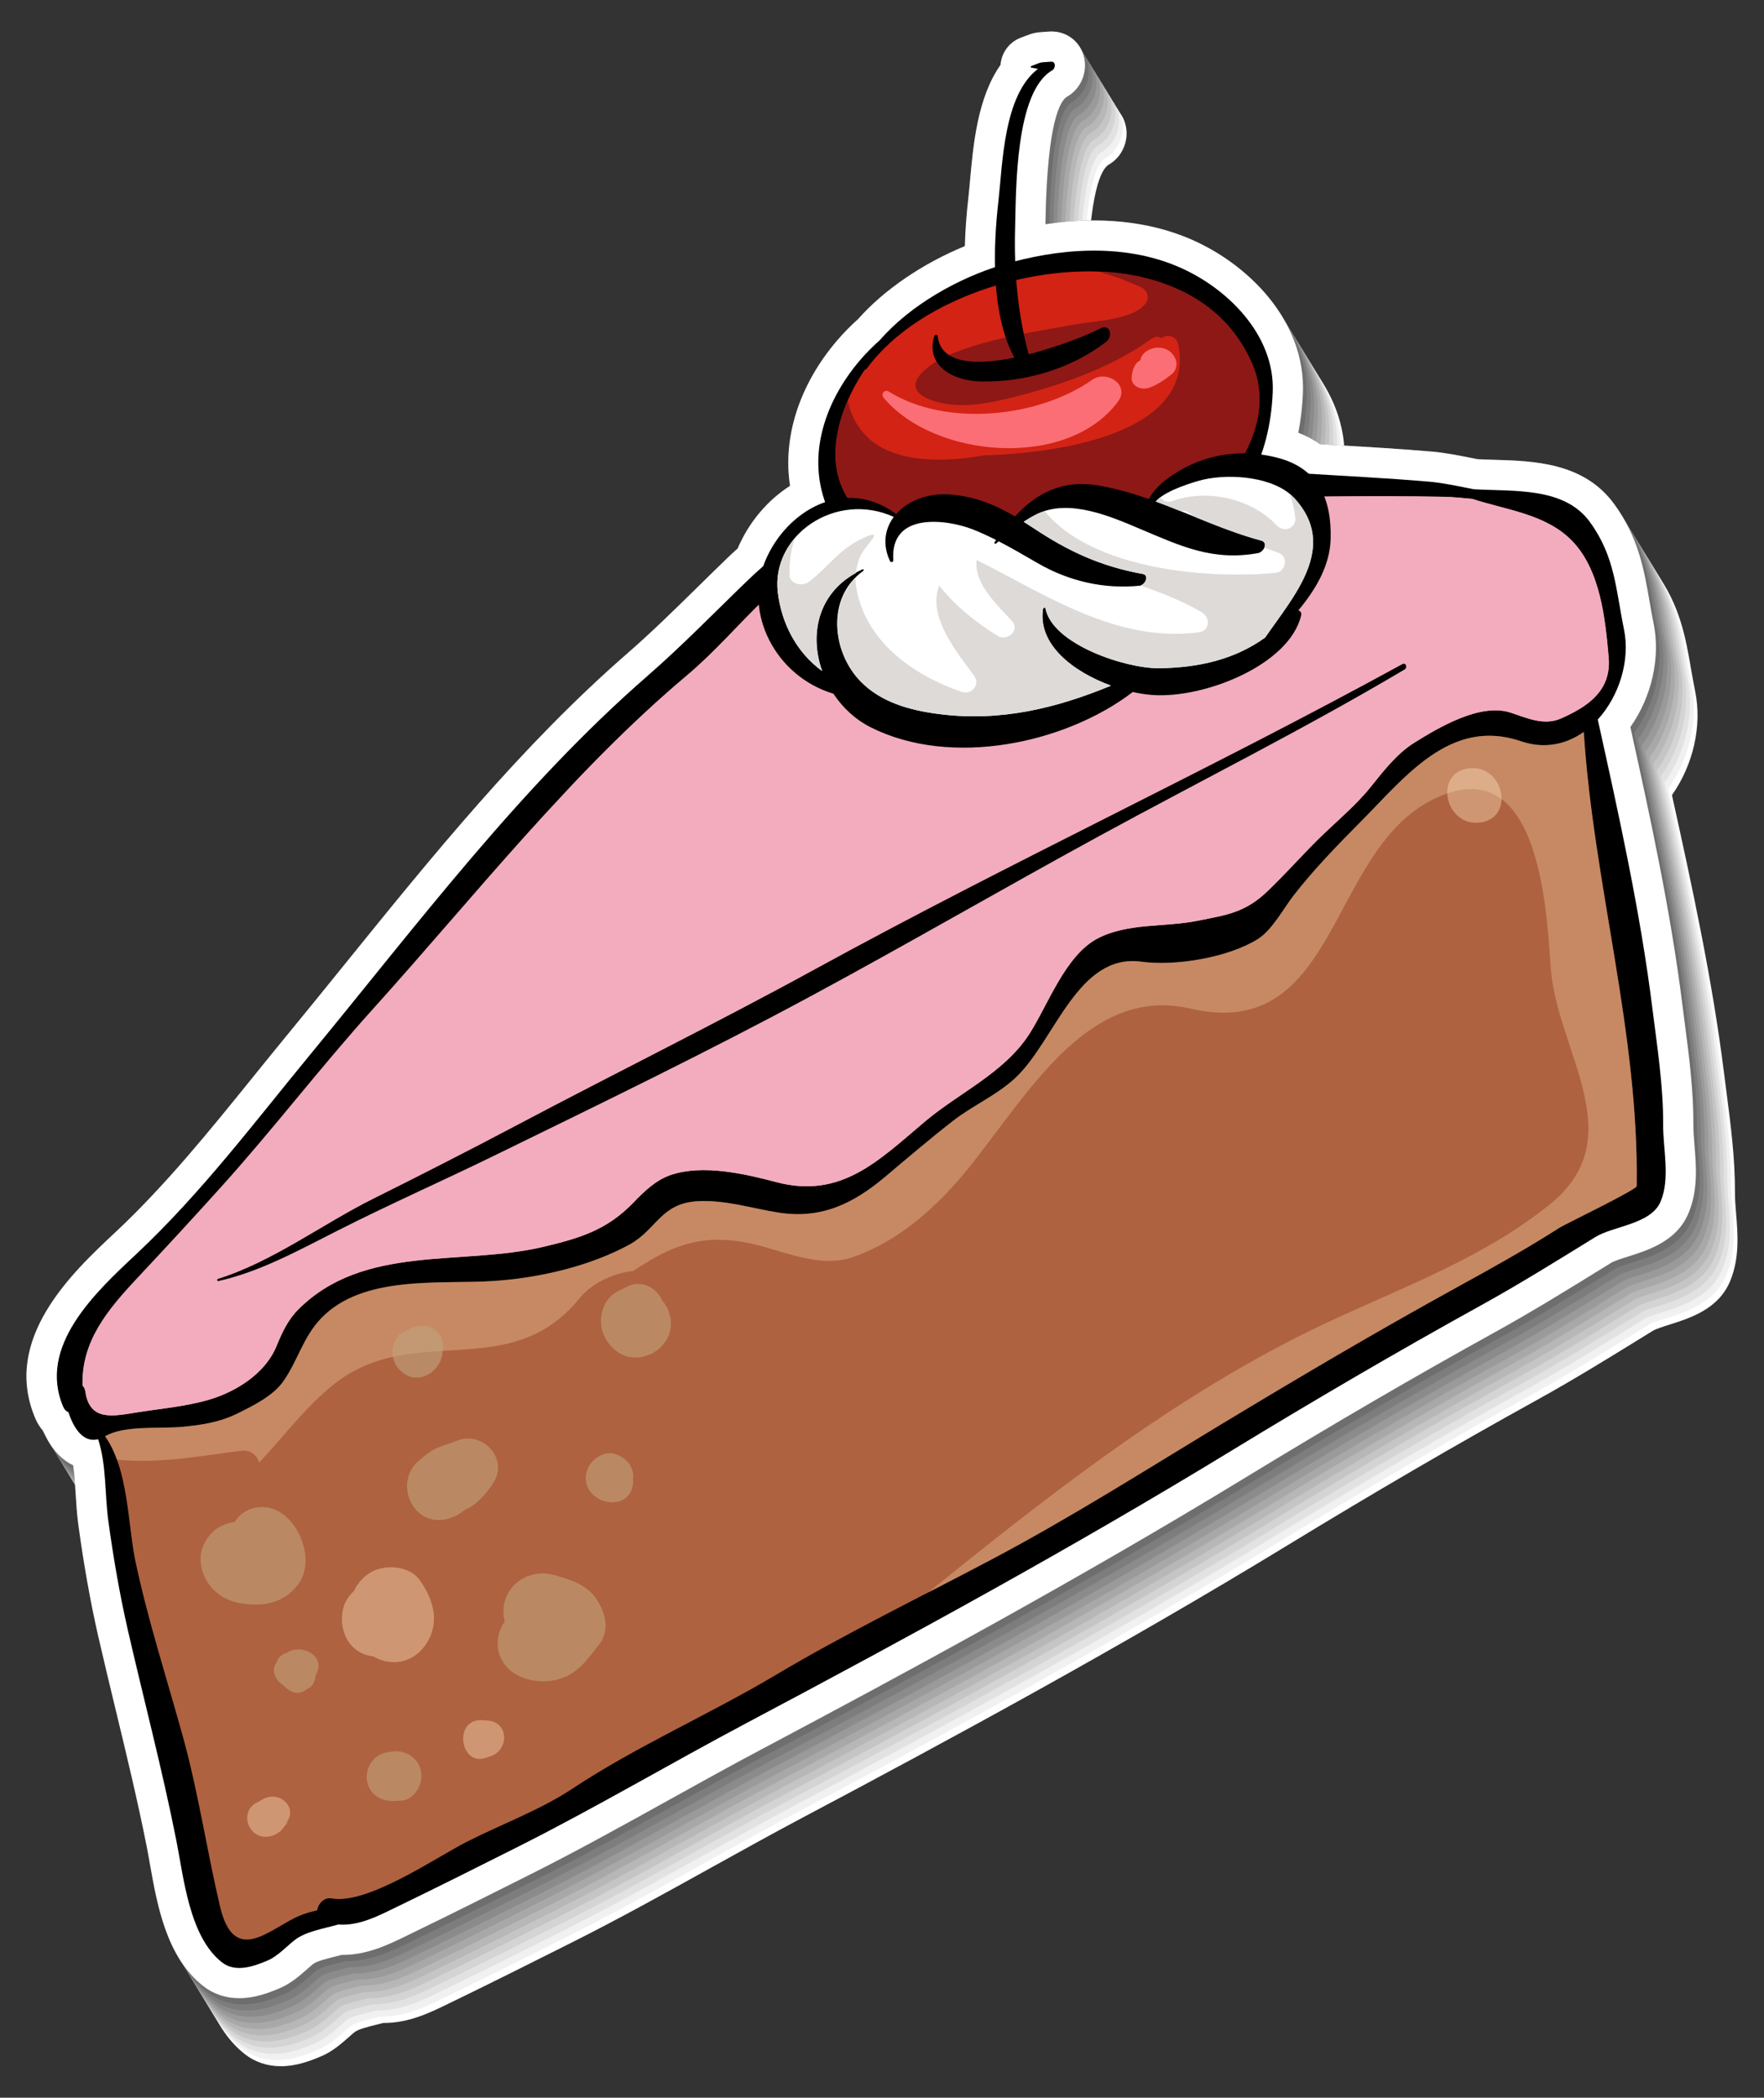 <svg xmlns="http://www.w3.org/2000/svg" xmlns:xlink="http://www.w3.org/1999/xlink" version="1.1" id="Layer_1" x="0px" y="0px" viewBox="0 0 283.134 336.657" style="enable-background:new 0 0 283.134 336.657;" xml:space="preserve">
<rect x="0" y="0" width="283.134" height="336.657" fill="#333333" stroke="none"/>
<g>
	<g>
		<path style="fill:#FFFFFF;" d="M278.473,191.442c0.026-5.534-0.684-10.966-1.369-16.221c-0.133-1.02-0.266-2.04-0.393-3.058    c-1.877-15.02-5.143-30.02-8.351-44.558c3.412-4.838,4.863-11.122,3.726-16.659c-0.261-1.272-0.472-2.492-0.677-3.678    c-0.86-4.96-1.749-10.088-5.608-15.402c-4.873-6.733-12.914-6.969-19.374-7.158c-0.878-0.026-1.743-0.052-2.583-0.094l-1.068-0.21    c-2.077-0.412-4.227-0.838-6.295-1.014c-5.051-0.434-10.159-0.732-15.102-1.021c-0.946-0.056-1.892-0.111-2.838-0.167    c-1.047-0.731-2.209-1.346-3.48-1.835c0.403-2.05,0.65-4.174,0.738-6.356c0.464-11.627-8.843-20.843-18.272-24.816    c-6.665-2.81-14.58-3.581-23.055-2.29c0.004-0.255,0.01-0.523,0.016-0.802c0.305-15.567,2.321-19.02,3.487-19.688    c2.203-1.256,3.324-3.97,2.666-6.451c-0.633-2.39-2.722-3.996-5.196-3.996c-0.125,0-0.311,0.007-0.436,0.017    c-0.355,0.027-0.618,0.044-0.821,0.057c-1.268,0.079-1.769,0.19-2.975,0.663l-0.81,0.313c-1.799,0.72-2.996,2.428-3.131,4.305    c-3.7,5.252-4.381,12.801-4.903,18.605c-0.088,0.979-0.17,1.892-0.263,2.707c-0.309,2.719-0.498,5.324-0.565,7.784    c-6.734,2.766-12.943,6.979-17.101,11.671c-1.23,1.106-2.346,2.243-3.408,3.478c-6.08,7.107-8.753,15.55-7.549,23.318    c-3.623,2.314-6.627,5.861-8.409,10.056c-0.633,0.568-1.187,1.081-1.702,1.577c-1.546,1.491-3.082,2.999-4.617,4.509    c-3.684,3.619-7.493,7.363-11.381,10.747c-16.911,14.721-31.318,32.529-45.251,49.752c-3.067,3.791-6.122,7.567-9.189,11.294    c-1.882,2.284-3.745,4.591-5.61,6.899c-6.919,8.563-14.073,17.416-22.102,24.936l-0.121,0.113    c-6.82,6.385-18.234,17.071-12.727,29.856c0.306,0.72,0.716,1.356,1.213,1.894c1.337,3.163,3.17,4.765,4.827,5.564    c0.212,1.452,0.309,3.026,0.411,4.655c0.101,1.619,0.204,3.293,0.432,4.945c0.895,6.521,1.943,12.383,3.207,17.921    c0.9,3.929,1.858,7.893,2.783,11.729c1.726,7.145,3.51,14.534,4.957,21.828c0.174,0.876,0.341,1.819,0.515,2.805    c1.184,6.702,2.659,15.044,8.579,19.698c1.613,1.271,3.61,1.942,5.775,1.942c2.444,0,4.701-0.83,6.582-1.642    c1.742-0.749,3.186-2.023,4.346-3.047c0.318-0.281,0.623-0.554,0.903-0.778c0.598-0.476,2.213-0.878,3.511-1.201    c0.372-0.093,0.743-0.185,1.11-0.282c0.051,0.001,0.102,0.001,0.154,0.001h0.001c3.982,0,7.374-1.659,10.365-3.124l0.826-0.402    c6.204-3.007,12.341-6.083,19.147-9.505c7.464-3.755,14.849-7.853,21.988-11.817c4.852-2.692,9.867-5.477,14.837-8.112    c23.396-12.409,50.939-27.308,77.842-43.714c14.047-8.567,27.126-16.186,39.983-23.29c5.888-3.253,11.614-6.789,17.152-10.208    l1.459-0.9c0.493-0.305,1.682-0.682,2.73-1.014c3.296-1.044,7.808-2.473,9.676-6.94c1.561-3.715,1.245-7.543,0.968-10.922    C278.559,193.527,278.467,192.412,278.473,191.442z"/>
		<path style="fill:#F1F1F1;" d="M277.865,190.449c0.026-5.534-0.682-10.966-1.369-16.221c-0.132-1.02-0.266-2.04-0.392-3.058    c-1.877-15.02-5.141-30.02-8.351-44.558c3.412-4.837,4.864-11.121,3.726-16.659c-0.26-1.271-0.472-2.492-0.677-3.678    c-0.86-4.96-1.748-10.088-5.608-15.402c-4.872-6.732-12.914-6.97-19.374-7.158c-0.877-0.025-1.742-0.051-2.583-0.093l-1.066-0.21    c-2.079-0.412-4.229-0.839-6.297-1.014c-5.05-0.435-10.159-0.732-15.102-1.021c-0.946-0.056-1.892-0.11-2.837-0.167    c-1.048-0.731-2.209-1.345-3.48-1.835c0.403-2.05,0.65-4.173,0.738-6.355c0.463-11.628-8.844-20.844-18.273-24.816    c-6.665-2.811-14.58-3.583-23.056-2.291c0.005-0.255,0.01-0.523,0.016-0.802c0.306-15.567,2.322-19.02,3.488-19.688    c2.202-1.256,3.325-3.969,2.665-6.451c-0.632-2.391-2.721-3.996-5.195-3.996c-0.125,0-0.311,0.008-0.436,0.017    c-0.355,0.028-0.617,0.044-0.821,0.057c-1.267,0.079-1.769,0.191-2.974,0.664l-0.81,0.313c-1.799,0.72-2.997,2.428-3.131,4.304    c-3.701,5.252-4.382,12.801-4.904,18.605c-0.088,0.978-0.169,1.892-0.262,2.706c-0.31,2.719-0.499,5.325-0.565,7.786    c-6.734,2.765-12.944,6.979-17.102,11.67c-1.23,1.107-2.346,2.243-3.408,3.478c-6.079,7.107-8.753,15.552-7.548,23.32    c-3.623,2.313-6.627,5.86-8.409,10.055c-0.634,0.568-1.188,1.082-1.703,1.577c-1.546,1.491-3.08,2.998-4.617,4.508    c-3.683,3.621-7.492,7.364-11.381,10.748c-16.911,14.721-31.316,32.53-45.251,49.751c-3.067,3.792-6.121,7.569-9.189,11.295    c-1.882,2.284-3.745,4.591-5.609,6.898c-6.919,8.564-14.074,17.418-22.102,24.938l-0.122,0.112    c-6.819,6.386-18.195,17.055-12.727,29.855c0.308,0.72,0.717,1.356,1.213,1.894c1.339,3.164,3.172,4.767,4.828,5.563    c0.211,1.453,0.309,3.027,0.41,4.657c0.101,1.619,0.206,3.292,0.432,4.944c0.895,6.522,1.943,12.383,3.207,17.922    c0.901,3.928,1.859,7.893,2.784,11.727c1.725,7.147,3.51,14.535,4.956,21.829c0.175,0.875,0.342,1.818,0.515,2.804    c1.185,6.702,2.66,15.045,8.58,19.698c1.614,1.271,3.609,1.943,5.774,1.943c2.445,0,4.701-0.832,6.583-1.642    c1.741-0.75,3.186-2.024,4.346-3.048c0.318-0.281,0.622-0.554,0.903-0.778c0.596-0.477,2.212-0.877,3.51-1.2    c0.372-0.093,0.744-0.187,1.11-0.282c0.051,0.001,0.104,0.001,0.155,0.001l0,0c3.983,0,7.375-1.66,10.367-3.125l0.824-0.402    c6.204-3.006,12.342-6.083,19.148-9.505c7.464-3.755,14.848-7.853,21.989-11.817c4.85-2.692,9.866-5.477,14.836-8.111    c23.395-12.409,50.939-27.309,77.842-43.715c14.047-8.568,27.125-16.186,39.982-23.29c5.888-3.253,11.614-6.788,17.152-10.207    l1.459-0.902c0.494-0.304,1.683-0.681,2.732-1.012c3.296-1.044,7.808-2.473,9.675-6.941c1.561-3.716,1.246-7.543,0.968-10.922    C277.952,192.535,277.86,191.418,277.865,190.449z"/>
		<path style="fill:#E2E2E2;" d="M277.259,189.457c0.026-5.535-0.683-10.967-1.368-16.221c-0.133-1.02-0.267-2.041-0.394-3.058    c-1.876-15.02-5.142-30.02-8.35-44.558c3.411-4.838,4.863-11.122,3.726-16.66c-0.261-1.271-0.472-2.492-0.678-3.677    c-0.86-4.96-1.749-10.089-5.607-15.402c-4.874-6.733-12.914-6.97-19.375-7.159c-0.878-0.025-1.743-0.051-2.583-0.093l-1.067-0.21    c-2.077-0.412-4.227-0.838-6.296-1.014c-5.051-0.434-10.159-0.732-15.102-1.021c-0.946-0.055-1.892-0.11-2.837-0.166    c-1.048-0.731-2.209-1.346-3.48-1.835c0.403-2.05,0.65-4.174,0.737-6.356c0.464-11.628-8.843-20.843-18.271-24.816    c-6.665-2.809-14.58-3.581-23.056-2.29c0.005-0.255,0.011-0.523,0.016-0.802c0.306-15.567,2.321-19.02,3.487-19.687    c2.203-1.256,3.326-3.97,2.667-6.451c-0.633-2.39-2.722-3.996-5.197-3.996c-0.125,0-0.311,0.007-0.436,0.017    c-0.355,0.027-0.617,0.043-0.821,0.057c-1.267,0.079-1.768,0.19-2.974,0.663l-0.81,0.313c-1.799,0.72-2.996,2.428-3.132,4.305    c-3.7,5.252-4.38,12.8-4.903,18.606c-0.088,0.979-0.169,1.892-0.262,2.707c-0.31,2.719-0.499,5.324-0.566,7.784    c-6.733,2.766-12.943,6.979-17.101,11.671c-1.23,1.106-2.346,2.243-3.408,3.479c-6.079,7.106-8.753,15.55-7.549,23.318    c-3.622,2.314-6.627,5.86-8.409,10.056c-0.633,0.568-1.187,1.081-1.702,1.577c-1.546,1.49-3.081,2.999-4.616,4.509    c-3.685,3.619-7.493,7.363-11.382,10.747c-16.91,14.721-31.317,32.529-45.251,49.752c-3.067,3.791-6.122,7.567-9.189,11.294    c-1.881,2.284-3.744,4.591-5.609,6.899c-6.919,8.563-14.074,17.416-22.102,24.936l-0.121,0.113    c-6.82,6.385-18.196,17.054-12.727,29.855c0.307,0.719,0.715,1.357,1.212,1.895c1.338,3.163,3.171,4.765,4.827,5.564    c0.213,1.452,0.311,3.026,0.411,4.655c0.101,1.619,0.205,3.293,0.433,4.945c0.893,6.521,1.942,12.382,3.206,17.921    c0.901,3.929,1.858,7.894,2.784,11.729c1.725,7.146,3.51,14.534,4.956,21.828c0.174,0.876,0.341,1.819,0.516,2.804    c1.184,6.703,2.659,15.045,8.579,19.699c1.613,1.271,3.61,1.942,5.774,1.942c2.445,0,4.701-0.831,6.583-1.642    c1.741-0.749,3.185-2.023,4.345-3.047c0.319-0.281,0.623-0.554,0.903-0.778c0.598-0.476,2.213-0.878,3.511-1.201    c0.372-0.093,0.744-0.186,1.11-0.282c0.051,0.001,0.104,0.001,0.154,0.001h0.001c3.983,0,7.375-1.659,10.366-3.124l0.826-0.402    c6.203-3.007,12.341-6.083,19.146-9.505c7.465-3.755,14.849-7.854,21.989-11.817c4.851-2.693,9.866-5.477,14.836-8.112    c23.396-12.409,50.94-27.308,77.843-43.714c14.047-8.567,27.126-16.186,39.983-23.29c5.888-3.253,11.615-6.789,17.152-10.208    l1.459-0.9c0.493-0.305,1.683-0.682,2.731-1.014c3.295-1.044,7.807-2.473,9.675-6.94c1.562-3.716,1.246-7.543,0.968-10.922    C277.346,191.542,277.253,190.426,277.259,189.457z"/>
		<path style="fill:#D4D4D4;" d="M276.652,188.465c0.026-5.535-0.684-10.967-1.369-16.222c-0.133-1.02-0.267-2.04-0.393-3.058    c-1.876-15.02-5.142-30.02-8.349-44.558c3.412-4.837,4.862-11.121,3.725-16.659c-0.261-1.271-0.472-2.492-0.678-3.678    c-0.859-4.96-1.748-10.088-5.607-15.402c-4.874-6.733-12.914-6.97-19.375-7.159c-0.878-0.024-1.742-0.051-2.583-0.092    l-1.067-0.211c-2.077-0.411-4.226-0.838-6.296-1.013c-5.051-0.436-10.159-0.732-15.101-1.021    c-0.946-0.056-1.891-0.111-2.838-0.167c-1.047-0.731-2.209-1.345-3.48-1.835c0.404-2.05,0.65-4.174,0.737-6.355    c0.465-11.628-8.843-20.843-18.271-24.816c-6.666-2.81-14.581-3.583-23.057-2.291c0.006-0.255,0.011-0.522,0.017-0.802    c0.305-15.567,2.321-19.021,3.486-19.688c2.203-1.255,3.325-3.969,2.668-6.451c-0.634-2.39-2.723-3.995-5.198-3.995    c-0.125,0-0.311,0.006-0.436,0.016c-0.356,0.028-0.616,0.044-0.821,0.057c-1.268,0.079-1.769,0.191-2.975,0.663l-0.809,0.313    c-1.799,0.721-2.995,2.429-3.132,4.305c-3.7,5.252-4.38,12.801-4.903,18.605c-0.087,0.978-0.168,1.891-0.262,2.707    c-0.308,2.719-0.498,5.325-0.565,7.785c-6.734,2.765-12.943,6.979-17.102,11.67c-1.23,1.106-2.345,2.243-3.408,3.479    c-6.079,7.107-8.753,15.551-7.549,23.319c-3.622,2.313-6.627,5.86-8.408,10.055c-0.632,0.568-1.188,1.082-1.702,1.577    c-1.547,1.491-3.081,2.999-4.617,4.508c-3.685,3.621-7.493,7.364-11.381,10.748c-16.911,14.721-31.318,32.53-45.252,49.752    c-3.067,3.791-6.122,7.568-9.189,11.294c-1.881,2.284-3.743,4.591-5.609,6.899c-6.919,8.562-14.073,17.417-22.101,24.936    l-0.121,0.114c-6.82,6.385-18.196,17.054-12.727,29.855c0.307,0.72,0.715,1.356,1.212,1.895c1.339,3.163,3.171,4.765,4.828,5.563    c0.212,1.452,0.309,3.025,0.412,4.655c0.1,1.619,0.204,3.292,0.432,4.945c0.894,6.522,1.941,12.383,3.205,17.921    c0.902,3.929,1.858,7.894,2.784,11.728c1.726,7.147,3.51,14.536,4.957,21.83c0.174,0.875,0.34,1.818,0.516,2.803    c1.183,6.704,2.658,15.045,8.578,19.699c1.614,1.272,3.61,1.943,5.774,1.943c2.446,0,4.701-0.831,6.583-1.642    c1.742-0.75,3.186-2.023,4.345-3.048c0.319-0.281,0.623-0.554,0.904-0.777c0.599-0.476,2.212-0.879,3.51-1.201    c0.373-0.093,0.744-0.186,1.11-0.282c0.052,0,0.104,0,0.154,0h0.001c3.983,0,7.375-1.659,10.367-3.124l0.825-0.402    c6.203-3.006,12.341-6.083,19.146-9.505c7.465-3.755,14.85-7.854,21.989-11.816c4.851-2.693,9.868-5.479,14.836-8.112    c23.396-12.41,50.941-27.31,77.843-43.715c14.047-8.567,27.126-16.186,39.983-23.289c5.887-3.254,11.614-6.789,17.151-10.208    l1.459-0.901c0.494-0.305,1.684-0.682,2.731-1.014c3.295-1.043,7.808-2.472,9.675-6.941c1.562-3.715,1.246-7.543,0.969-10.922    C276.738,190.55,276.647,189.434,276.652,188.465z"/>
		<path style="fill:#C5C5C5;" d="M276.046,187.472c0.026-5.535-0.684-10.967-1.369-16.221c-0.133-1.021-0.267-2.041-0.393-3.058    c-1.877-15.021-5.143-30.021-8.351-44.558c3.412-4.838,4.863-11.122,3.726-16.66c-0.261-1.271-0.472-2.492-0.678-3.677    c-0.859-4.96-1.748-10.089-5.607-15.402c-4.874-6.733-12.914-6.97-19.374-7.159c-0.879-0.025-1.743-0.051-2.584-0.093l-1.067-0.21    c-2.077-0.412-4.227-0.839-6.295-1.014c-5.051-0.434-10.16-0.732-15.102-1.021c-0.946-0.055-1.892-0.11-2.838-0.166    c-1.047-0.731-2.209-1.346-3.48-1.835c0.403-2.05,0.65-4.174,0.738-6.356c0.464-11.628-8.843-20.843-18.272-24.816    c-6.665-2.81-14.58-3.582-23.056-2.29c0.005-0.255,0.011-0.523,0.017-0.802c0.305-15.567,2.321-19.021,3.486-19.689    c2.204-1.255,3.325-3.969,2.667-6.45c-0.633-2.391-2.722-3.996-5.196-3.996c-0.125,0-0.311,0.007-0.436,0.017    c-0.355,0.027-0.616,0.043-0.821,0.057c-1.267,0.078-1.769,0.19-2.974,0.663l-0.809,0.313c-1.799,0.72-2.996,2.428-3.132,4.305    c-3.699,5.251-4.38,12.8-4.902,18.605c-0.089,0.979-0.169,1.892-0.263,2.707c-0.309,2.719-0.498,5.324-0.565,7.784    c-6.734,2.766-12.943,6.979-17.102,11.671c-1.23,1.107-2.345,2.243-3.408,3.478c-6.079,7.108-8.752,15.551-7.548,23.319    c-3.623,2.314-6.628,5.86-8.409,10.056c-0.633,0.568-1.188,1.081-1.702,1.577c-1.546,1.49-3.081,2.999-4.617,4.509    c-3.684,3.619-7.493,7.363-11.382,10.746c-16.91,14.722-31.317,32.53-45.251,49.753c-3.066,3.791-6.122,7.567-9.188,11.294    c-1.882,2.284-3.745,4.591-5.61,6.899c-6.919,8.561-14.073,17.416-22.102,24.935l-0.121,0.113    c-6.82,6.385-18.196,17.054-12.727,29.855c0.307,0.719,0.715,1.356,1.213,1.895c1.338,3.163,3.17,4.765,4.827,5.563    c0.212,1.452,0.31,3.026,0.411,4.655c0.102,1.619,0.205,3.293,0.432,4.944c0.894,6.522,1.943,12.383,3.207,17.922    c0.901,3.929,1.858,7.893,2.783,11.728c1.726,7.146,3.51,14.535,4.956,21.829c0.175,0.875,0.342,1.819,0.516,2.804    c1.185,6.703,2.659,15.045,8.579,19.699c1.614,1.271,3.61,1.942,5.774,1.942c2.446,0,4.702-0.831,6.583-1.642    c1.742-0.749,3.186-2.023,4.345-3.048c0.319-0.281,0.624-0.553,0.904-0.777c0.598-0.476,2.213-0.878,3.511-1.201    c0.372-0.093,0.743-0.185,1.109-0.282c0.052,0.001,0.104,0.001,0.155,0.001c0,0,0,0,0.001,0c3.982,0,7.374-1.659,10.366-3.124    l0.825-0.402c6.204-3.007,12.341-6.084,19.148-9.505c7.464-3.755,14.848-7.853,21.988-11.817    c4.852-2.693,9.868-5.478,14.836-8.112c23.396-12.409,50.94-27.308,77.843-43.715c14.047-8.566,27.126-16.185,39.983-23.289    c5.887-3.253,11.614-6.789,17.152-10.208l1.458-0.9c0.494-0.306,1.683-0.683,2.732-1.014c3.296-1.044,7.808-2.473,9.676-6.941    c1.56-3.716,1.245-7.543,0.968-10.922C276.132,189.557,276.04,188.44,276.046,187.472z"/>
		<path style="fill:#B7B7B7;" d="M275.44,186.48c0.026-5.535-0.682-10.967-1.369-16.222c-0.133-1.02-0.266-2.04-0.393-3.057    c-1.877-15.021-5.142-30.021-8.35-44.558c3.411-4.839,4.862-11.123,3.725-16.66c-0.261-1.271-0.472-2.491-0.677-3.678    c-0.859-4.96-1.749-10.088-5.608-15.402c-4.873-6.733-12.914-6.968-19.374-7.157c-0.878-0.026-1.743-0.052-2.583-0.093    l-1.068-0.211c-2.077-0.413-4.227-0.839-6.295-1.015c-5.051-0.433-10.159-0.731-15.102-1.02c-0.946-0.054-1.892-0.111-2.838-0.167    c-1.047-0.73-2.209-1.345-3.479-1.835c0.402-2.05,0.65-4.174,0.737-6.356c0.464-11.627-8.843-20.841-18.272-24.816    c-6.664-2.81-14.579-3.58-23.055-2.29c0.004-0.255,0.01-0.523,0.016-0.802c0.305-15.567,2.321-19.019,3.487-19.687    c2.203-1.254,3.324-3.969,2.666-6.451c-0.632-2.389-2.722-3.995-5.195-3.995c-0.125,0-0.312,0.006-0.437,0.016    c-0.355,0.027-0.618,0.045-0.821,0.058c-1.268,0.078-1.769,0.189-2.975,0.662l-0.81,0.313c-1.799,0.722-2.996,2.429-3.131,4.306    c-3.7,5.252-4.381,12.8-4.903,18.605c-0.088,0.979-0.17,1.893-0.262,2.707c-0.309,2.719-0.499,5.326-0.566,7.785    c-6.734,2.765-12.943,6.979-17.101,11.67c-1.23,1.106-2.346,2.243-3.408,3.479c-6.079,7.108-8.753,15.55-7.549,23.319    c-3.623,2.313-6.627,5.86-8.408,10.055c-0.634,0.568-1.188,1.082-1.703,1.578c-1.546,1.49-3.081,2.999-4.617,4.509    c-3.683,3.619-7.493,7.362-11.381,10.746c-16.911,14.723-31.318,32.531-45.251,49.752c-3.067,3.791-6.122,7.568-9.189,11.295    c-1.882,2.283-3.745,4.59-5.61,6.898c-6.918,8.564-14.073,17.416-22.102,24.936l-0.121,0.114    c-6.82,6.384-18.198,17.056-12.727,29.855c0.308,0.718,0.716,1.355,1.213,1.895c1.337,3.162,3.17,4.764,4.827,5.563    c0.212,1.452,0.309,3.026,0.411,4.657c0.101,1.617,0.204,3.292,0.432,4.943c0.895,6.521,1.943,12.383,3.207,17.921    c0.9,3.93,1.858,7.895,2.784,11.729c1.725,7.146,3.509,14.534,4.956,21.828c0.175,0.875,0.342,1.819,0.515,2.805    c1.184,6.703,2.659,15.043,8.58,19.697c1.612,1.271,3.609,1.942,5.774,1.942c2.444,0,4.701-0.83,6.583-1.642    c1.741-0.748,3.185-2.022,4.345-3.047c0.318-0.281,0.623-0.554,0.903-0.777c0.598-0.476,2.213-0.878,3.511-1.201    c0.372-0.093,0.744-0.187,1.11-0.282c0.051,0.001,0.103,0.001,0.155,0.001l0,0c3.983,0,7.374-1.66,10.365-3.124l0.826-0.403    c6.204-3.007,12.341-6.083,19.147-9.505c7.464-3.755,14.849-7.853,21.989-11.816c4.851-2.693,9.866-5.478,14.836-8.113    c23.396-12.409,50.939-27.307,77.842-43.713c14.047-8.567,27.126-16.185,39.983-23.29c5.888-3.253,11.614-6.79,17.152-10.208    l1.459-0.901c0.493-0.305,1.683-0.682,2.73-1.014c3.297-1.044,7.808-2.472,9.676-6.94c1.561-3.714,1.245-7.543,0.968-10.922    C275.525,188.564,275.434,187.448,275.44,186.48z"/>
		<path style="fill:#A8A8A8;" d="M274.832,185.486c0.027-5.535-0.683-10.967-1.369-16.221c-0.132-1.02-0.266-2.041-0.393-3.059    c-1.877-15.02-5.141-30.02-8.351-44.557c3.412-4.838,4.863-11.122,3.726-16.66c-0.26-1.271-0.471-2.492-0.677-3.677    c-0.86-4.96-1.749-10.089-5.608-15.403c-4.873-6.732-12.913-6.969-19.373-7.158c-0.879-0.025-1.744-0.051-2.584-0.093l-1.067-0.21    c-2.078-0.412-4.227-0.839-6.296-1.014c-5.051-0.434-10.159-0.732-15.101-1.021c-0.947-0.055-1.893-0.11-2.838-0.166    c-1.048-0.731-2.209-1.346-3.48-1.835c0.404-2.05,0.651-4.174,0.738-6.356c0.465-11.628-8.843-20.843-18.271-24.816    c-6.665-2.81-14.581-3.582-23.056-2.291c0.005-0.255,0.011-0.522,0.016-0.801c0.306-15.567,2.321-19.021,3.487-19.688    c2.204-1.255,3.326-3.969,2.666-6.45c-0.633-2.391-2.721-3.996-5.196-3.996c-0.125,0-0.311,0.007-0.436,0.017    c-0.355,0.027-0.618,0.043-0.82,0.057c-1.269,0.078-1.77,0.19-2.975,0.663l-0.809,0.313c-1.8,0.72-2.997,2.428-3.133,4.305    c-3.7,5.251-4.379,12.8-4.902,18.604c-0.089,0.979-0.171,1.892-0.264,2.708c-0.309,2.719-0.498,5.324-0.565,7.784    c-6.733,2.766-12.943,6.979-17.101,11.671c-1.23,1.105-2.346,2.242-3.408,3.478c-6.08,7.107-8.753,15.551-7.548,23.319    c-3.622,2.314-6.627,5.86-8.41,10.055c-0.633,0.568-1.186,1.082-1.702,1.577c-1.545,1.491-3.081,2.999-4.617,4.51    c-3.684,3.619-7.492,7.362-11.381,10.746c-16.911,14.722-31.317,32.53-45.251,49.753c-3.067,3.791-6.121,7.567-9.189,11.294    c-1.88,2.284-3.744,4.591-5.608,6.898c-6.919,8.563-14.075,17.417-22.102,24.937l-0.123,0.113    c-6.819,6.385-18.195,17.054-12.727,29.855c0.308,0.719,0.716,1.356,1.213,1.895c1.338,3.162,3.171,4.765,4.827,5.563    c0.212,1.452,0.31,3.027,0.411,4.656c0.101,1.619,0.205,3.293,0.432,4.944c0.895,6.523,1.944,12.383,3.207,17.922    c0.9,3.928,1.858,7.894,2.784,11.727c1.726,7.147,3.51,14.535,4.956,21.829c0.174,0.875,0.341,1.818,0.515,2.804    c1.185,6.703,2.66,15.045,8.581,19.698c1.612,1.271,3.608,1.943,5.774,1.943c2.443,0,4.7-0.831,6.581-1.642    c1.743-0.749,3.187-2.023,4.347-3.048c0.318-0.281,0.622-0.553,0.902-0.777c0.598-0.476,2.214-0.878,3.511-1.201    c0.372-0.093,0.743-0.186,1.111-0.282c0.051,0.001,0.103,0.001,0.153,0.001h0.002c3.982,0,7.373-1.659,10.365-3.124l0.825-0.402    c6.204-3.007,12.342-6.084,19.147-9.505c7.466-3.755,14.849-7.854,21.989-11.817c4.851-2.693,9.866-5.477,14.836-8.112    c23.397-12.409,50.94-27.308,77.843-43.715c14.047-8.566,27.125-16.185,39.982-23.289c5.888-3.253,11.614-6.789,17.152-10.208    l1.459-0.9c0.494-0.306,1.683-0.683,2.73-1.014c3.296-1.044,7.809-2.473,9.677-6.94c1.562-3.716,1.245-7.544,0.968-10.923    C274.918,187.571,274.827,186.455,274.832,185.486z"/>
		<path style="fill:#9A9A9A;" d="M274.226,184.493c0.027-5.534-0.683-10.966-1.368-16.221c-0.133-1.021-0.267-2.04-0.395-3.058    c-1.875-15.02-5.141-30.02-8.349-44.558c3.412-4.838,4.863-11.122,3.726-16.659c-0.261-1.271-0.472-2.492-0.678-3.678    c-0.86-4.96-1.749-10.088-5.607-15.402c-4.874-6.733-12.914-6.969-19.375-7.158c-0.878-0.026-1.743-0.052-2.583-0.093    l-1.067-0.211c-2.077-0.412-4.227-0.838-6.296-1.014c-5.051-0.434-10.159-0.731-15.101-1.021    c-0.947-0.056-1.893-0.111-2.839-0.167c-1.046-0.731-2.209-1.345-3.479-1.835c0.403-2.05,0.649-4.174,0.737-6.356    c0.465-11.627-8.843-20.843-18.271-24.816c-6.665-2.81-14.58-3.581-23.056-2.29c0.005-0.255,0.011-0.523,0.017-0.802    c0.305-15.567,2.32-19.02,3.486-19.688c2.203-1.256,3.325-3.97,2.667-6.451c-0.633-2.39-2.722-3.995-5.197-3.995    c-0.125,0-0.311,0.006-0.436,0.016c-0.355,0.027-0.617,0.044-0.821,0.057c-1.268,0.079-1.769,0.19-2.975,0.663l-0.809,0.313    c-1.799,0.721-2.996,2.428-3.132,4.305c-3.7,5.252-4.38,12.801-4.903,18.605c-0.088,0.979-0.169,1.892-0.262,2.707    c-0.31,2.719-0.499,5.324-0.566,7.785c-6.734,2.765-12.944,6.979-17.102,11.67c-1.231,1.106-2.346,2.243-3.408,3.478    c-6.079,7.107-8.753,15.55-7.549,23.318c-3.622,2.314-6.627,5.861-8.409,10.056c-0.633,0.568-1.187,1.082-1.702,1.577    c-1.546,1.491-3.081,2.999-4.616,4.509c-3.685,3.619-7.494,7.363-11.382,10.747c-16.91,14.721-31.317,32.529-45.251,49.752    c-3.067,3.791-6.122,7.567-9.189,11.294c-1.881,2.284-3.744,4.591-5.609,6.9c-6.919,8.563-14.073,17.416-22.102,24.935    l-0.121,0.114c-6.82,6.384-18.196,17.053-12.727,29.854c0.307,0.719,0.714,1.357,1.212,1.895c1.338,3.163,3.17,4.765,4.827,5.563    c0.213,1.452,0.311,3.026,0.411,4.655c0.101,1.619,0.205,3.293,0.433,4.945c0.894,6.521,1.942,12.383,3.205,17.921    c0.902,3.929,1.858,7.894,2.785,11.729c1.725,7.146,3.509,14.534,4.956,21.828c0.174,0.876,0.341,1.819,0.516,2.805    c1.184,6.702,2.658,15.044,8.579,19.698c1.613,1.272,3.61,1.942,5.774,1.942c2.445,0,4.701-0.83,6.583-1.642    c1.741-0.749,3.186-2.023,4.345-3.047c0.319-0.281,0.622-0.554,0.903-0.778c0.598-0.475,2.213-0.878,3.511-1.201    c0.372-0.093,0.744-0.186,1.11-0.282c0.051,0.001,0.104,0.001,0.154,0.001c0,0,0,0,0.001,0c3.983,0,7.375-1.659,10.366-3.124    l0.826-0.402c6.203-3.007,12.341-6.083,19.146-9.505c7.465-3.755,14.849-7.854,21.989-11.817    c4.851-2.692,9.866-5.477,14.836-8.112c23.396-12.409,50.94-27.308,77.843-43.714c14.046-8.567,27.126-16.186,39.983-23.29    c5.887-3.253,11.614-6.789,17.151-10.207l1.459-0.901c0.493-0.305,1.683-0.682,2.731-1.014c3.295-1.044,7.807-2.472,9.675-6.941    c1.562-3.715,1.246-7.543,0.969-10.922C274.313,186.578,274.221,185.463,274.226,184.493z"/>
		<path style="fill:#8B8B8B;" d="M273.619,183.501c0.026-5.535-0.684-10.967-1.369-16.221c-0.132-1.021-0.267-2.041-0.393-3.059    c-1.876-15.02-5.142-30.02-8.349-44.558c3.411-4.837,4.863-11.121,3.725-16.659c-0.26-1.271-0.472-2.492-0.677-3.677    c-0.86-4.96-1.748-10.089-5.607-15.403c-4.875-6.732-12.915-6.969-19.376-7.158c-0.877-0.025-1.742-0.051-2.583-0.093l-1.067-0.21    c-2.077-0.412-4.227-0.839-6.296-1.014c-5.051-0.434-10.159-0.732-15.101-1.021c-0.945-0.055-1.892-0.11-2.838-0.167    c-1.046-0.731-2.209-1.345-3.48-1.834c0.403-2.051,0.65-4.174,0.737-6.356c0.465-11.628-8.843-20.843-18.27-24.816    c-6.665-2.81-14.581-3.582-23.057-2.291c0.006-0.255,0.012-0.523,0.017-0.801c0.306-15.567,2.32-19.021,3.486-19.689    c2.204-1.255,3.325-3.969,2.667-6.451c-0.633-2.39-2.722-3.995-5.197-3.995c-0.125,0-0.311,0.007-0.436,0.017    c-0.355,0.027-0.617,0.043-0.821,0.057c-1.268,0.078-1.768,0.19-2.975,0.663l-0.809,0.313c-1.798,0.72-2.996,2.428-3.132,4.304    c-3.7,5.252-4.38,12.801-4.902,18.605c-0.089,0.979-0.17,1.892-0.263,2.708c-0.309,2.718-0.498,5.324-0.565,7.784    c-6.733,2.765-12.943,6.979-17.102,11.67c-1.23,1.107-2.344,2.243-3.407,3.479c-6.08,7.107-8.753,15.551-7.55,23.319    c-3.622,2.314-6.627,5.86-8.408,10.055c-0.632,0.568-1.188,1.082-1.702,1.577c-1.546,1.491-3.082,2.999-4.617,4.51    c-3.685,3.619-7.493,7.362-11.381,10.746c-16.911,14.722-31.318,32.53-45.252,49.753c-3.067,3.79-6.122,7.567-9.189,11.294    c-1.881,2.283-3.743,4.59-5.609,6.898c-6.919,8.563-14.072,17.417-22.101,24.937l-0.121,0.113    c-6.82,6.385-18.204,17.058-12.727,29.854c0.308,0.72,0.715,1.357,1.212,1.895c1.338,3.163,3.171,4.766,4.829,5.564    c0.211,1.452,0.309,3.026,0.411,4.656c0.099,1.619,0.203,3.293,0.431,4.944c0.895,6.522,1.942,12.383,3.206,17.922    c0.901,3.928,1.859,7.893,2.785,11.728c1.725,7.146,3.509,14.535,4.956,21.829c0.174,0.875,0.34,1.818,0.515,2.804    c1.184,6.703,2.659,15.045,8.579,19.698c1.613,1.272,3.61,1.943,5.774,1.943c2.445,0,4.702-0.831,6.583-1.642    c1.742-0.75,3.186-2.023,4.345-3.048c0.32-0.281,0.624-0.553,0.904-0.777c0.599-0.476,2.213-0.878,3.51-1.201    c0.373-0.093,0.744-0.185,1.11-0.282c0.052,0.001,0.104,0.001,0.154,0.001h0.001c3.983,0,7.376-1.66,10.366-3.124l0.826-0.402    c6.203-3.007,12.341-6.084,19.147-9.505c7.464-3.756,14.848-7.854,21.988-11.817c4.852-2.693,9.867-5.478,14.837-8.112    c23.395-12.409,50.939-27.308,77.842-43.715c14.047-8.567,27.127-16.185,39.983-23.289c5.887-3.253,11.614-6.789,17.152-10.208    l1.459-0.9c0.493-0.306,1.683-0.683,2.73-1.014c3.295-1.044,7.808-2.473,9.675-6.941c1.561-3.715,1.247-7.543,0.969-10.922    C273.706,185.586,273.613,184.47,273.619,183.501z"/>
		<path style="fill:#7D7D7D;" d="M273.013,182.508c0.026-5.534-0.684-10.966-1.369-16.221c-0.133-1.02-0.266-2.04-0.393-3.058    c-1.877-15.021-5.143-30.02-8.351-44.558c3.412-4.838,4.863-11.122,3.726-16.659c-0.261-1.271-0.472-2.493-0.678-3.678    c-0.859-4.96-1.748-10.088-5.607-15.402c-4.875-6.733-12.914-6.969-19.374-7.158c-0.879-0.026-1.743-0.052-2.584-0.094    l-1.068-0.21c-2.076-0.412-4.226-0.838-6.294-1.014c-5.051-0.434-10.16-0.732-15.101-1.021c-0.946-0.056-1.893-0.111-2.838-0.167    c-1.047-0.731-2.209-1.346-3.48-1.835c0.402-2.05,0.65-4.174,0.738-6.356c0.464-11.628-8.843-20.843-18.273-24.816    c-6.664-2.81-14.579-3.581-23.055-2.29c0.005-0.255,0.011-0.523,0.017-0.802c0.305-15.567,2.32-19.02,3.487-19.687    c2.203-1.256,3.324-3.97,2.665-6.451c-0.632-2.39-2.721-3.996-5.195-3.996c-0.125,0-0.311,0.007-0.436,0.017    c-0.355,0.027-0.617,0.044-0.821,0.057c-1.268,0.079-1.769,0.19-2.974,0.663l-0.81,0.312c-1.799,0.72-2.997,2.428-3.133,4.305    c-3.698,5.252-4.379,12.801-4.901,18.605c-0.089,0.979-0.17,1.892-0.263,2.707c-0.309,2.719-0.498,5.324-0.566,7.784    c-6.733,2.766-12.942,6.98-17.1,11.671c-1.23,1.106-2.346,2.243-3.409,3.479c-6.079,7.107-8.752,15.55-7.548,23.318    c-3.623,2.314-6.628,5.861-8.409,10.056c-0.634,0.568-1.188,1.081-1.702,1.577c-1.546,1.491-3.082,2.999-4.617,4.509    c-3.684,3.619-7.493,7.363-11.383,10.747c-16.909,14.721-31.317,32.529-45.249,49.752c-3.067,3.791-6.123,7.567-9.189,11.294    c-1.882,2.284-3.746,4.591-5.61,6.899c-6.919,8.563-14.073,17.416-22.102,24.936l-0.121,0.113    c-6.82,6.385-18.196,17.054-12.726,29.855c0.307,0.719,0.715,1.356,1.213,1.895c1.337,3.163,3.17,4.765,4.827,5.563    c0.212,1.452,0.31,3.026,0.41,4.655c0.101,1.619,0.205,3.293,0.432,4.945c0.896,6.521,1.944,12.383,3.208,17.921    c0.9,3.929,1.858,7.893,2.783,11.729c1.726,7.145,3.51,14.534,4.955,21.828c0.176,0.876,0.343,1.819,0.516,2.805    c1.186,6.702,2.66,15.044,8.58,19.698c1.613,1.271,3.61,1.942,5.775,1.942c2.444,0,4.701-0.83,6.582-1.642    c1.742-0.749,3.185-2.023,4.345-3.047c0.319-0.281,0.623-0.555,0.903-0.778c0.598-0.478,2.214-0.878,3.512-1.201    c0.372-0.093,0.743-0.186,1.109-0.282c0.052,0.001,0.104,0.001,0.155,0.001h0.001c3.982,0,7.374-1.659,10.365-3.124l0.826-0.402    c6.204-3.007,12.341-6.083,19.146-9.505c7.465-3.755,14.849-7.854,21.989-11.817c4.852-2.692,9.867-5.477,14.836-8.112    c23.397-12.409,50.94-27.308,77.843-43.714c14.047-8.567,27.126-16.186,39.983-23.29c5.887-3.253,11.614-6.789,17.152-10.208    l1.459-0.9c0.493-0.305,1.682-0.682,2.729-1.014c3.297-1.044,7.809-2.473,9.677-6.94c1.56-3.715,1.245-7.543,0.968-10.922    C273.099,184.593,273.007,183.477,273.013,182.508z"/>
		<path style="fill:#6E6E6E;" d="M272.405,181.516c0.027-5.535-0.682-10.967-1.369-16.222c-0.132-1.02-0.266-2.041-0.393-3.058    c-1.877-15.02-5.141-30.02-8.35-44.558c3.411-4.837,4.863-11.121,3.725-16.659c-0.26-1.271-0.472-2.492-0.677-3.678    c-0.859-4.959-1.748-10.088-5.608-15.402c-4.872-6.733-12.913-6.969-19.373-7.158c-0.878-0.025-1.743-0.051-2.584-0.093    l-1.067-0.21c-2.078-0.412-4.227-0.839-6.296-1.014c-5.05-0.435-10.159-0.732-15.102-1.021c-0.946-0.055-1.891-0.11-2.837-0.167    c-1.048-0.731-2.209-1.345-3.479-1.835c0.403-2.05,0.65-4.173,0.738-6.355c0.463-11.628-8.844-20.843-18.272-24.816    c-6.665-2.81-14.58-3.582-23.056-2.291c0.006-0.255,0.01-0.522,0.016-0.801c0.306-15.567,2.322-19.021,3.488-19.688    c2.202-1.255,3.324-3.969,2.666-6.451c-0.633-2.39-2.723-3.995-5.196-3.995c-0.125,0-0.312,0.008-0.437,0.017    c-0.354,0.028-0.617,0.043-0.821,0.057c-1.267,0.078-1.768,0.19-2.974,0.663l-0.81,0.313c-1.8,0.72-2.996,2.428-3.131,4.304    c-3.701,5.252-4.382,12.801-4.904,18.605c-0.087,0.979-0.169,1.892-0.262,2.707c-0.31,2.719-0.499,5.325-0.566,7.785    c-6.735,2.764-12.944,6.979-17.102,11.67c-1.23,1.106-2.346,2.243-3.408,3.479c-6.079,7.107-8.753,15.551-7.548,23.319    c-3.623,2.313-6.627,5.86-8.409,10.055c-0.634,0.568-1.186,1.082-1.703,1.577c-1.546,1.491-3.08,2.999-4.617,4.509    c-3.683,3.62-7.492,7.363-11.381,10.747c-16.911,14.722-31.317,32.53-45.251,49.752c-3.067,3.791-6.121,7.568-9.19,11.295    c-1.881,2.283-3.745,4.589-5.61,6.898c-6.918,8.563-14.073,17.417-22.102,24.936l-0.121,0.114    c-6.819,6.385-18.195,17.054-12.727,29.854c0.308,0.72,0.717,1.357,1.213,1.895c1.339,3.163,3.171,4.765,4.828,5.563    c0.211,1.452,0.309,3.026,0.41,4.656c0.102,1.618,0.206,3.292,0.432,4.944c0.894,6.522,1.943,12.383,3.207,17.922    c0.901,3.928,1.859,7.894,2.784,11.727c1.725,7.147,3.509,14.535,4.956,21.829c0.175,0.875,0.342,1.818,0.515,2.804    c1.185,6.703,2.66,15.045,8.581,19.698c1.613,1.271,3.608,1.943,5.774,1.943c2.445,0,4.701-0.831,6.583-1.642    c1.741-0.75,3.185-2.023,4.346-3.048c0.318-0.281,0.623-0.553,0.903-0.777c0.598-0.476,2.213-0.878,3.51-1.201    c0.372-0.093,0.744-0.186,1.11-0.282c0.052,0.001,0.104,0.001,0.155,0.001c0,0,0,0,0.001,0c3.982,0,7.374-1.661,10.365-3.124    l0.825-0.403c6.204-3.006,12.342-6.083,19.148-9.505c7.465-3.755,14.849-7.853,21.989-11.816c4.85-2.693,9.866-5.478,14.836-8.113    c23.396-12.408,50.939-27.308,77.841-43.714c14.048-8.567,27.126-16.185,39.983-23.289c5.888-3.253,11.614-6.789,17.152-10.209    l1.459-0.9c0.494-0.305,1.683-0.682,2.731-1.013c3.296-1.044,7.808-2.473,9.675-6.941c1.562-3.715,1.246-7.543,0.968-10.923    C272.492,183.601,272.4,182.484,272.405,181.516z"/>
		<path style="fill:#606060;" d="M271.799,180.523c0.026-5.535-0.683-10.967-1.368-16.221c-0.133-1.02-0.267-2.041-0.394-3.058    c-1.877-15.02-5.142-30.02-8.35-44.558c3.412-4.838,4.863-11.122,3.725-16.66c-0.26-1.271-0.472-2.492-0.677-3.677    c-0.86-4.96-1.749-10.089-5.607-15.402c-4.874-6.733-12.914-6.97-19.375-7.159c-0.878-0.025-1.743-0.051-2.583-0.093l-1.067-0.21    c-2.077-0.412-4.227-0.838-6.296-1.014c-5.051-0.434-10.159-0.733-15.102-1.021c-0.946-0.055-1.892-0.11-2.838-0.166    c-1.047-0.732-2.209-1.346-3.48-1.835c0.404-2.05,0.651-4.174,0.738-6.356c0.464-11.628-8.843-20.843-18.271-24.816    c-6.665-2.81-14.581-3.582-23.056-2.29c0.005-0.255,0.011-0.523,0.016-0.802c0.306-15.567,2.321-19.021,3.487-19.688    c2.203-1.255,3.325-3.969,2.667-6.45c-0.633-2.391-2.722-3.996-5.197-3.996c-0.125,0-0.311,0.007-0.436,0.017    c-0.355,0.027-0.618,0.043-0.821,0.057c-1.268,0.079-1.769,0.19-2.975,0.663l-0.809,0.313c-1.799,0.72-2.996,2.428-3.132,4.305    c-3.7,5.251-4.38,12.8-4.903,18.605c-0.088,0.979-0.169,1.892-0.263,2.707c-0.309,2.719-0.498,5.324-0.565,7.784    c-6.733,2.766-12.943,6.979-17.101,11.671c-1.23,1.106-2.346,2.243-3.408,3.479c-6.08,7.107-8.753,15.55-7.549,23.318    c-3.622,2.314-6.627,5.86-8.409,10.056c-0.633,0.568-1.187,1.081-1.702,1.577c-1.546,1.49-3.081,2.999-4.617,4.509    c-3.684,3.619-7.492,7.363-11.381,10.746c-16.911,14.722-31.317,32.53-45.251,49.753c-3.067,3.791-6.122,7.567-9.189,11.294    c-1.881,2.284-3.744,4.591-5.609,6.899c-6.919,8.562-14.074,17.416-22.102,24.936l-0.122,0.113    c-6.82,6.385-18.234,17.071-12.726,29.855c0.305,0.72,0.715,1.357,1.212,1.895c1.338,3.163,3.171,4.765,4.827,5.563    c0.213,1.452,0.31,3.026,0.411,4.655c0.101,1.619,0.205,3.293,0.433,4.945c0.894,6.521,1.942,12.382,3.206,17.921    c0.9,3.929,1.858,7.894,2.784,11.729c1.725,7.146,3.51,14.534,4.956,21.828c0.174,0.876,0.341,1.819,0.516,2.804    c1.184,6.703,2.658,15.045,8.579,19.699c1.613,1.271,3.61,1.942,5.774,1.942c2.445,0,4.701-0.831,6.582-1.642    c1.742-0.749,3.187-2.023,4.346-3.047c0.319-0.282,0.623-0.554,0.903-0.778c0.598-0.476,2.213-0.878,3.511-1.201    c0.372-0.093,0.744-0.185,1.11-0.282c0.051,0.001,0.104,0.001,0.154,0.001h0.001c3.983,0,7.374-1.659,10.366-3.124l0.826-0.402    c6.203-3.007,12.341-6.083,19.146-9.505c7.465-3.755,14.849-7.854,21.989-11.817c4.851-2.693,9.866-5.477,14.836-8.112    c23.397-12.409,50.94-27.308,77.843-43.715c14.047-8.566,27.126-16.185,39.982-23.289c5.888-3.253,11.615-6.789,17.152-10.208    l1.459-0.9c0.493-0.305,1.683-0.683,2.73-1.014c3.296-1.044,7.808-2.473,9.676-6.94c1.561-3.716,1.246-7.543,0.968-10.922    C271.885,182.607,271.793,181.491,271.799,180.523z"/>
	</g>
	<path style="fill:#FFFFFF;" d="M271.799,180.523c0.026-5.535-0.683-10.967-1.368-16.221c-0.133-1.02-0.267-2.041-0.394-3.058   c-1.877-15.02-5.142-30.02-8.35-44.558c3.412-4.838,4.863-11.122,3.725-16.66c-0.26-1.271-0.472-2.492-0.677-3.677   c-0.86-4.96-1.749-10.089-5.607-15.402c-4.874-6.733-12.914-6.97-19.375-7.159c-0.878-0.025-1.743-0.051-2.583-0.093l-1.067-0.21   c-2.077-0.412-4.227-0.838-6.296-1.014c-5.051-0.434-10.159-0.733-15.102-1.021c-0.946-0.055-1.892-0.11-2.838-0.166   c-1.047-0.732-2.209-1.346-3.48-1.835c0.404-2.05,0.651-4.174,0.738-6.356c0.464-11.628-8.843-20.843-18.271-24.816   c-6.665-2.81-14.581-3.582-23.056-2.29c0.005-0.255,0.011-0.523,0.016-0.802c0.306-15.567,2.321-19.021,3.487-19.688   c2.203-1.255,3.325-3.969,2.667-6.45c-0.633-2.391-2.722-3.996-5.197-3.996c-0.125,0-0.311,0.007-0.436,0.017   c-0.355,0.027-0.618,0.043-0.821,0.057c-1.268,0.079-1.769,0.19-2.975,0.663l-0.809,0.313c-1.799,0.72-2.996,2.428-3.132,4.305   c-3.7,5.251-4.38,12.8-4.903,18.605c-0.088,0.979-0.169,1.892-0.263,2.707c-0.309,2.719-0.498,5.324-0.565,7.784   c-6.733,2.766-12.943,6.979-17.101,11.671c-1.23,1.106-2.346,2.243-3.408,3.479c-6.08,7.107-8.753,15.55-7.549,23.318   c-3.622,2.314-6.627,5.86-8.409,10.056c-0.633,0.568-1.187,1.081-1.702,1.577c-1.546,1.49-3.081,2.999-4.617,4.509   c-3.684,3.619-7.492,7.363-11.381,10.746c-16.911,14.722-31.317,32.53-45.251,49.753c-3.067,3.791-6.122,7.567-9.189,11.294   c-1.881,2.284-3.744,4.591-5.609,6.899c-6.919,8.562-14.074,17.416-22.102,24.936l-0.122,0.113   c-6.82,6.385-18.234,17.071-12.726,29.855c0.305,0.72,0.715,1.357,1.212,1.895c1.338,3.163,3.171,4.765,4.827,5.563   c0.213,1.452,0.31,3.026,0.411,4.655c0.101,1.619,0.205,3.293,0.433,4.945c0.894,6.521,1.942,12.382,3.206,17.921   c0.9,3.929,1.858,7.894,2.784,11.729c1.725,7.146,3.51,14.534,4.956,21.828c0.174,0.876,0.341,1.819,0.516,2.804   c1.184,6.703,2.658,15.045,8.579,19.699c1.613,1.271,3.61,1.942,5.774,1.942c2.445,0,4.701-0.831,6.582-1.642   c1.742-0.749,3.187-2.023,4.346-3.047c0.319-0.282,0.623-0.554,0.903-0.778c0.598-0.476,2.213-0.878,3.511-1.201   c0.372-0.093,0.744-0.185,1.11-0.282c0.051,0.001,0.104,0.001,0.154,0.001h0.001c3.983,0,7.374-1.659,10.366-3.124l0.826-0.402   c6.203-3.007,12.341-6.083,19.146-9.505c7.465-3.755,14.849-7.854,21.989-11.817c4.851-2.693,9.866-5.477,14.836-8.112   c23.397-12.409,50.94-27.308,77.843-43.715c14.047-8.566,27.126-16.185,39.982-23.289c5.888-3.253,11.615-6.789,17.152-10.208   l1.459-0.9c0.493-0.305,1.683-0.683,2.73-1.014c3.296-1.044,7.808-2.473,9.676-6.94c1.561-3.716,1.246-7.543,0.968-10.922   C271.885,182.607,271.793,181.491,271.799,180.523z"/>
	<g>
		<g>
			<g>
				<path d="M256.452,115.475c3.439-3.765,5.233-9.485,4.209-14.474c-1.321-6.447-1.437-11.665-5.462-17.21      c-4.095-5.657-12.144-4.903-18.629-5.271c-2.479-0.478-4.95-1.027-7.179-1.217c-6.795-0.583-13.605-0.911-20.407-1.334      c-15.182-0.938-30.325,0.822-45.482-1.407c-11.661-1.719-20.502-1.979-29.545,6.536c-4.457,4.204-9.488,7.756-13.892,11.994      c-5.355,5.161-10.574,10.543-16.18,15.422c-20.256,17.634-36.878,39.815-53.882,60.471c-9.059,11-17.711,22.524-28.14,32.293      c-6.521,6.104-15.894,14.794-11.698,24.534c0.196,0.462,0.491,0.712,0.812,0.813c0.796,2.449,2.307,4.975,4.775,4.357      c1.349,4.121,1.058,8.912,1.637,13.123c0.806,5.877,1.81,11.716,3.129,17.496c2.58,11.252,5.525,22.384,7.769,33.694      c1.222,6.141,2.097,15.518,7.339,19.639c2.203,1.735,5.251,0.599,7.44-0.345c1.438-0.617,2.93-2.193,4.144-3.164      c1.85-1.472,4.658-1.867,7.087-2.565c3.43,0.267,6.601-1.475,9.786-3.015c6.392-3.098,12.736-6.282,19.082-9.473      c12.435-6.256,24.416-13.349,36.732-19.881c26.288-13.944,52.16-28.063,77.59-43.57c13.224-8.065,26.602-15.901,40.163-23.395      c6.284-3.473,12.296-7.22,18.404-10.988c2.918-1.805,8.954-2.042,10.487-5.708c1.572-3.743,0.383-8.404,0.405-12.333      c0.03-6.244-0.951-12.47-1.726-18.653C263.279,146.276,259.836,130.8,256.452,115.475z"/>
				<path style="fill:#AF623F;" d="M262.7,190.358c-0.006,0.581-11.492,6.107-12.382,6.67c-5.392,3.458-10.937,6.525-16.543,9.605      c-12.854,7.074-25.494,14.535-38.05,22.124c-12.069,7.3-23.964,14.846-36.439,21.446c-11.526,6.103-23.558,11.941-34.765,18.606      c-10.744,6.393-22.259,11.375-32.706,18.29c-5.136,3.398-11.431,5.712-16.923,8.503c-4.912,2.502-15.937,10.122-21.652,9.074      c-1.217-0.222-2.19,0.851-2.33,1.917c-0.946,0.207-1.879,0.472-2.798,0.848c-4.655,1.915-10.488,8.338-12.802-1.487      c-2.12-9.013-3.469-18.23-5.932-27.158c-2.586-9.359-5.591-18.608-7.619-28.113c-1.248-5.857-1.126-14.963-4.893-20.169      c0.012-0.016,0.024-0.018,0.045-0.026c2.998-1.775,8.755-1.169,12.213-1.487c3.224-0.294,6.134-0.733,9.035-2.173      c2.433-1.211,5.634-2.775,7.271-5.081c2.394-3.363,3.189-7.146,6.153-10.214c6.731-6.962,19.026-5.392,27.528-5.941      c7.296-0.462,15.487-2.347,21.888-5.833c4.354-2.37,5.05-6.625,10.906-6.972c4.386-0.266,8.692,1.119,12.967,1.807      c6.888,1.106,12.037-1.389,17.156-5.692c3.597-3.027,7.164-6.078,10.877-8.971c3.232-2.527,7.169-4.186,10.164-7.03      c6.303-5.982,9.912-19.94,20.115-18.56c5.551,0.752,13.983-0.669,18.735-3.65c2.266-1.423,4.178-5.008,5.701-6.963      c3.307-4.241,6.995-8.038,10.785-11.854c7.116-7.146,14.406-16.786,25.715-12.911c3.787,1.294,7.275,0.492,10.084-1.497      C255.77,141.883,263.068,165.79,262.7,190.358z"/>
				<path style="opacity:0.6;fill:#D6A47E;" d="M254.206,117.466c-2.809,1.989-6.297,2.791-10.084,1.497      c-11.309-3.875-18.599,5.765-25.715,12.911c-3.79,3.815-7.479,7.612-10.785,11.854c-1.523,1.955-3.436,5.54-5.701,6.963      c-4.752,2.982-13.184,4.402-18.735,3.65c-10.203-1.381-13.813,12.578-20.115,18.56c-2.995,2.845-6.932,4.503-10.164,7.03      c-3.713,2.893-7.28,5.943-10.877,8.971c-5.119,4.304-10.268,6.799-17.156,5.692c-4.274-0.688-8.581-2.072-12.967-1.807      c-5.857,0.347-6.553,4.602-10.906,6.972c-6.4,3.486-14.592,5.371-21.888,5.833c-8.502,0.55-20.797-1.02-27.528,5.941      c-2.965,3.067-3.76,6.851-6.153,10.214c-1.637,2.306-4.838,3.87-7.271,5.081c-2.901,1.439-5.811,1.879-9.035,2.173      c-3.458,0.318-9.215-0.288-12.213,1.487c-0.021,0.009-0.033,0.011-0.045,0.026c0.791,1.093,1.396,2.37,1.897,3.737      c6.598,0.687,13.245-0.553,19.839-1.409c1.643-0.214,2.641,0.707,2.995,1.874c3.953-4.164,7.29-8.785,11.928-12.504      c12.82-10.276,28.263,0.011,39.519-13.891c1.794-2.213,5.27-4.026,8.576-4.341c0.818-0.549,1.62-1.038,2.288-1.447      c6.305-3.855,11.519-4.46,18.739-2.429c4.514,1.271,9.607,3.279,14.306,1.631c6.247-2.193,11.5-6.432,15.933-11.274      c10.268-11.219,20.217-32.758,38.19-28.592c23.797,5.507,21.985-25.264,39.007-33.611c16.653-8.161,18.126,16.609,18.797,26.834      c0.888,13.575,13.296,27.407-0.169,38.237c-12.158,9.78-27.076,14.402-40.787,21.401c-21.442,10.952-40.272,25.76-58.937,40.834      c3.455-1.778,6.899-3.559,10.298-5.361c12.476-6.601,24.37-14.146,36.439-21.446c12.556-7.589,25.196-15.05,38.05-22.124      c5.606-3.08,11.151-6.148,16.543-9.605c0.89-0.563,12.376-6.089,12.382-6.67C263.068,165.79,255.77,141.883,254.206,117.466z"/>
				<path style="fill:#F2ACBE;" d="M254.607,113.062c-0.025,0.017-0.058,0.037-0.087,0.063c-1.161,0.839-2.514,1.536-3.934,2.169      c-2.772,1.229-5.456-0.051-8.127-0.925c-4.861-1.601-11.567,2.396-15.495,4.853c-2.77,1.74-4.926,4.535-6.939,7.051      c-2.495,3.12-5.773,5.76-8.602,8.577c-2.698,2.691-5.218,5.531-7.974,8.169c-3.589,3.448-6.515,3.808-11.28,4.765      c-5.23,1.046-11.151,0.313-15.96,2.808c-5.271,2.729-8.052,10.85-11.079,15.48c-4.013,6.135-11.178,9.294-16.67,13.919      c-7.373,6.206-13.434,12.494-23.875,9.721c-5.041-1.332-11.722-2.87-16.861-1.165c-2.465,0.818-4.328,2.658-6.073,4.471      c-4.282,4.43-8.662,5.707-14.39,7.071c-13.155,3.143-28.908-0.505-39.438,10.12c-1.628,1.637-2.589,3.732-3.446,5.833      c-1.781,4.367-6.472,7.338-10.959,8.634c-3.685,1.061-7.699,1.401-11.479,2.004c-3.82,0.608-7.554,1.459-8.238-3.348      c-0.063-0.441-0.226-0.748-0.452-0.947c-0.254-7.107,4.016-12.192,8.817-17.311c4.508-4.814,8.994-9.666,13.411-14.569      c8.396-9.312,15.997-19.284,24.395-28.587c16.347-18.127,31.771-37.875,50.511-53.624c4.282-3.605,8.217-8.17,12.272-12.08      c4.416-4.253,9.538-7.648,13.888-11.988c10.435-10.422,25.187-4.712,38.141-3.888c12.996,0.82,25.991-0.544,38.982-0.655      c6.02-0.052,12.029-0.059,18.053,0.047c1.446,0.028,2.994,0.195,4.565,0.334c5.572,1.813,11.813,2.443,15.983,6.682      c4.604,4.682,5.386,12.542,5.933,18.746C258.51,109.027,256.963,111.339,254.607,113.062z"/>
				<path style="fill:#F2ACBE;" d="M252.267,86.742c-4.171-4.238-10.411-4.869-15.983-6.682c-1.571-0.139-3.119-0.306-4.565-0.334      c-6.023-0.105-12.033-0.099-18.053-0.047c-12.99,0.111-25.985,1.476-38.982,0.655c-12.954-0.824-27.706-6.534-38.141,3.888      c-4.35,4.34-9.472,7.735-13.888,11.988c-4.056,3.91-7.99,8.475-12.272,12.08c-6.847,5.752-13.237,12.041-19.403,18.589      c8.502-7.252,20.543-15.725,27.171-10.621c1.731,1.33,2.771,2.687,3.947,4.547c4.177,6.618,11.082,8.152,18.727,7.29      c11.695-1.322,22.808-4.929,33.589-9.544c13.979-5.983,43.553-12.334,41.563-31.671c-0.206-2.011,1.42-3.39,3.335-3.269      c9.67,0.618,26.087-2.205,30.943,8.037c3.664,7.737,0.857,12.508-5.854,17.102c-11.051,7.562-24.24,9.874-34.439,19.143      c-9.935,9.02-15.273,17.248-29.069,19.931c-12.359,2.4-22.102,4.251-30.841,14.191c-3.874,4.409-7.601,8.4-12.268,11.978      c-9.413,7.201-20.896-2.604-31.369,5.551c-9.837,7.661-18.557,14.683-30.896,17.871c-14.389,3.729-25.53,6.379-36.931,16.452      c-0.772,0.682-2.022,0.752-2.94,0.366c-0.319-0.04-0.634-0.082-0.955-0.124c-2.367,5.061-7.95,10.101-13.434,9.299      c-4.035-0.593-6.355-2.511-7.605-5.07c-0.282,1.281-0.451,2.615-0.403,4.045c0.227,0.199,0.39,0.506,0.452,0.947      c0.685,4.807,4.418,3.956,8.238,3.348c3.78-0.603,7.795-0.943,11.479-2.004c4.487-1.296,9.178-4.267,10.959-8.634      c0.857-2.101,1.818-4.196,3.446-5.833c10.529-10.625,26.282-6.977,39.438-10.12c5.728-1.364,10.107-2.642,14.39-7.071      c1.745-1.813,3.608-3.652,6.073-4.471c5.14-1.705,11.82-0.167,16.861,1.165c10.441,2.773,16.502-3.515,23.875-9.721      c5.492-4.625,12.657-7.784,16.67-13.919c3.027-4.631,5.809-12.752,11.079-15.48c4.809-2.495,10.729-1.762,15.96-2.808      c4.766-0.957,7.691-1.316,11.28-4.765c2.756-2.638,5.275-5.478,7.974-8.169c2.828-2.817,6.106-5.457,8.602-8.577      c2.014-2.516,4.17-5.311,6.939-7.051c3.928-2.456,10.634-6.453,15.495-4.853c2.671,0.874,5.354,2.154,8.127,0.925      c1.42-0.633,2.773-1.33,3.934-2.169c0.029-0.025,0.063-0.046,0.087-0.063c2.355-1.723,3.902-4.034,3.592-7.573      C257.652,99.284,256.87,91.424,252.267,86.742z"/>
				<path d="M225.07,106.595c-30.956,16.958-62.979,31.828-93.934,48.782c-15.925,8.725-32.208,16.756-48.26,25.247      c-7.591,4.013-15.235,7.906-22.92,11.738C51.711,196.47,43.837,202.466,35,205.245c-0.198,0.059-0.187,0.401,0.048,0.347      c6.589-1.453,12.971-4.966,18.962-8.006c8.334-4.236,16.906-8.013,25.309-12.118c17.066-8.339,34.197-16.634,50.914-25.648      c15.41-8.306,30.545-17.101,45.908-25.487c16.41-8.959,33.217-17.343,49.293-26.884      C225.942,107.143,225.678,106.264,225.07,106.595z"/>
			</g>
			<g>
				<g>
					<path d="M188.97,42.746c-8.836-3.726-19.137-2.918-28.146-0.224c-6.814,2.042-14.632,6.341-19.605,12.069       c-1.099,0.973-2.153,2.025-3.173,3.21c-5.951,6.958-8.987,16.378-4.678,24.96c4.267,8.491,18.142,12.302,26.727,13.205       c10.781,1.135,21.864-1.616,30.629-7.921c8.713-6.258,13.135-14.56,13.558-25.146C204.648,53.698,196.878,46.078,188.97,42.746       z"/>
					<path style="fill:#D32315;" d="M189.228,84.507c-14.134,10.276-33.566,8.262-48.034,0.131       c-10.205-5.732-7.895-17.161-2.413-25.279c0.133-0.026,0.267-0.098,0.38-0.254c8.653-11.776,28.903-17.656,42.955-14.866       c8.394,1.662,15.341,6.061,18.836,14.09C205.368,68.462,196.782,79.019,189.228,84.507z"/>
					<path style="fill:#8D1816;" d="M200.951,58.328c-3.495-8.029-10.442-12.428-18.836-14.09c-1.86-0.371-3.829-0.577-5.865-0.649       c2.392,0.642,4.732,1.494,6.959,2.554c0.975,0.458,1.341,1.688,0.661,2.567c-2.056,2.657-8.184,2.788-11.115,3.324       c-6.833,1.264-14.122,2.225-20.542,4.974c-2.442,1.05-8.695,4.94-2.837,7.157c3.867,1.463,8.329,0.779,12.246-0.167       c7.842-1.901,16.563-4.812,23.159-9.608c0.591-0.427,1.195-0.389,1.696-0.131c0.999-0.737,2.391-0.248,2.649,1.05       c2.631,13.189-16.196,17.327-31.149,17.767c-3.611,0.653-7.135,0.879-10.344,0.528c-7.134-0.778-10.55-4.497-11.563-9.326       c-3.193,7.331-3.149,15.717,5.122,20.36c14.469,8.131,33.9,10.146,48.034-0.131C196.782,79.019,205.368,68.462,200.951,58.328z       "/>
					<path d="M176.614,52.715c-1.835,0.962-6.574,2.895-11.518,4.15c-1.764-6.702-2.347-13.216-2.165-20.211       c0.16-6.071-0.023-21.94,5.969-25.371c0.528-0.302,0.614-1.441-0.189-1.381c-2.077,0.161-1.246-0.03-3.177,0.699       c-0.109,0.043-0.151,0.242,0.003,0.25c0.358,0.066,0.709,0.136,1.067,0.202c-5.53,4.196-5.672,15.242-6.351,21.21       c-0.837,7.371-1.266,18.041,2.558,25.133c-6.064,1.244-11.816,1.097-12.302-3.458c-0.037-0.347-0.494-0.233-0.568,0.03       c-1.411,4.776,3.102,7.152,7.444,7.25c7.111,0.157,14.469-1.996,20.145-6.343C178.683,53.999,178.206,51.87,176.614,52.715z"/>
				</g>
			</g>
			<g>
				<path d="M204.936,73.436c-6.483-1.636-12.756-0.282-17.79,3.56c-0.822,0.627-2.169,1.879-2.728,3.096      c-2.644-0.923-5.336-1.701-8.147-2.179c-5.974-1.002-10.089,1.434-13.368,4.969c-3.129-1.833-6.362-3.201-10.32-3.516      c-3.65-0.294-6.86,0.998-8.735,3.134c-8.204-6.076-17.59-0.612-20.997,7.458c-3.562,8.422,1.612,18.58,10.918,21.374      c1.48,2.239,3.519,4.144,5.979,5.389c12.943,6.524,31.286,2.592,42.072-5.663c1.086,0.24,2.129,0.405,3.112,0.478      c8.316,0.621,22.072-4.825,23.921-12.809c0.091-0.415-0.145-0.677-0.466-0.756c2.832-3.41,5.087-7.243,5.191-11.508      C213.724,80.472,211.892,75.186,204.936,73.436z"/>
				<path style="fill:#FFFFFF;" d="M203.056,102.323c-4.739,3.408-10.426,4.852-17.056,4.916      c-5.329,0.053-17.083-3.823-18.202-9.616c-0.036-0.199-0.363-0.072-0.382,0.071c-0.9,5.75,4.869,10.146,10.909,12.341      c-8.772,3.621-17.72,5.826-27.593,4.563c-4.796-0.612-9.368-1.911-12.625-5.263c-4.592-4.731-5.515-13.453,0.441-17.701      c0.141-0.105,0.066-0.341-0.131-0.25c-7.076,3.176-8.618,10.227-6.458,16.309c-4.162-3.017-6.523-7.707-7.112-12.603      c-1.103-9.238,9.348-16.347,18.608-12.131c-1.447,1.943-1.851,4.471-0.586,7.121c0.121,0.264,0.533,0.088,0.514-0.159      c-0.566-7.845,8.589-6.559,12.677-4.991c1.307,0.504,2.566,1.106,3.821,1.731c-0.08,0.107-0.154,0.214-0.23,0.325      c-0.114,0.155,0.048,0.406,0.242,0.235c0.134-0.119,0.266-0.232,0.402-0.347c2.136,1.103,4.209,2.317,6.253,3.501      c4.942,2.868,10.565,4.21,16.4,3.626c0.858-0.083,1.581-1.688,0.468-1.887c-6.752-1.218-11.949-3.65-17.438-7.298      c-0.56-0.365-1.115-0.726-1.672-1.078c0.671-0.439,1.37-0.861,2.143-1.239c5.154-2.514,11.792,0.374,16.477,2.357      c6.472,2.729,11.705,5.252,19.004,3.908c0.898-0.167,1.699-1.683,0.498-2.006c-5.858-1.584-11.289-4.21-16.922-6.274      c1.523-1.847,6.729-3.302,7.508-3.483c4.557-1.067,11.623-0.459,14.767,2.978C214.863,87.728,207.719,95.567,203.056,102.323z"/>
				<path style="fill:#DDDAD7;" d="M137.391,91.968c0.102-0.94,0.315-1.888,0.645-2.616c0.848-1.892,4.079-4.553,0.831-3.144      c-4.121,1.792-5.751,4.659-9.043,7.181c-0.368,0.28-0.786,0.327-1.225,0.381c-0.841,0.104-1.85-0.54-1.871-1.455      c-0.061-2.204,0.238-4.164,0.863-5.964c-2.016,2.351-3.143,5.401-2.743,8.739c0.589,4.896,2.95,9.586,7.112,12.603      C129.921,101.937,131.249,95.353,137.391,91.968z"/>
				<path style="fill:#DDDAD7;" d="M207.781,79.98c-0.233-0.254-0.525-0.458-0.8-0.68c0.487,1.233,0.811,2.506,0.927,3.797      c0.145,1.746-1.884,2.415-2.992,1.222c-4.062-4.352-11.185-5.899-16.736-3.906c-0.83,0.301-1.518-0.052-1.925-0.616      c-0.297,0.224-0.555,0.453-0.748,0.689c1.334,0.489,2.66,1.016,3.982,1.546c0.43-0.111,0.907-0.055,1.365,0.292      c0.351,0.274,0.733,0.459,1.103,0.701c3.424,1.391,6.864,2.762,10.472,3.734c0.639,0.172,0.705,0.684,0.49,1.149      c0.772,0.267,1.543,0.528,2.318,0.813c1.573,0.58,1.165,3.043-0.455,3.206c-10.661,1.059-29.445-0.466-37.074-9.865      c-0.417,0.131-0.848,0.243-1.258,0.438c-0.773,0.378-1.473,0.8-2.143,1.239c0.557,0.353,1.112,0.713,1.672,1.078      c5.489,3.647,10.686,6.08,17.438,7.298c1.068,0.193,0.439,1.631-0.372,1.836c3.377,1.205,6.725,2.467,9.862,4.319      c1.355,0.8,1.344,2.967-0.452,3.202c-13.149,1.741-24.427-5.929-35.707-11.614c-0.427,3.948,3.425,7.287,5.705,9.839      c1.355,1.527-0.866,3.281-2.363,2.338c-3.626-2.285-6.75-4.776-9.325-8.039c-2.023,4.978,3.007,10.881,5.597,14.479      c1.028,1.423-0.424,3.086-1.992,2.556c-7.95-2.698-15.718-8.289-16.985-17.089c-0.053-0.361-0.069-0.758-0.059-1.169      c-4.494,4.517-3.44,12.209,0.782,16.563c3.257,3.352,7.829,4.65,12.625,5.263c9.873,1.264,18.82-0.941,27.593-4.563      c-6.04-2.195-11.809-6.591-10.909-12.341c0.018-0.144,0.346-0.271,0.382-0.071c1.119,5.793,12.873,9.669,18.202,9.616      c6.63-0.064,12.316-1.508,17.056-4.916C207.719,95.567,214.863,87.728,207.781,79.98z"/>
			</g>
		</g>
		<path style="opacity:0.6;fill:#C2A37E;" d="M44.939,242.683c-2.025-1.25-4.666-1.066-6.447,0.542    c-0.351,0.313-0.577,0.667-0.804,1.018c-0.804,0.155-1.59,0.366-2.24,0.693c-1.87,0.937-3.289,3.181-3.251,5.295    c0.063,3.589,2.734,6.408,6.226,7.039c3.594,0.653,7.071,0.127,9.406-2.973C50.491,250.778,48.424,244.837,44.939,242.683z"/>
		<path style="opacity:0.6;fill:#C2A37E;" d="M46.076,265.253c-0.931,0.261-1.454,0.815-1.662,1.504    c-0.997,1.443-0.197,2.892,1.128,3.763c0.991,1.093,2.408,1.635,3.67,0.593c0.759-0.309,1.321-0.979,1.43-2.152    c0.069-0.161,0.146-0.32,0.214-0.478C52.164,265.55,48.233,263.746,46.076,265.253z"/>
		<path style="opacity:0.6;fill:#C2A37E;" d="M73.139,231.307c0.589-0.273-0.584,0.216-0.605,0.224    c-0.751,0.23-1.496,0.49-2.224,0.778c-0.89,0.353-1.688,0.945-2.441,1.576c-0.179,0.139-0.34,0.276-0.506,0.432    c-0.119,0.112-0.26,0.211-0.377,0.32c-3.738,3.569-0.655,10.39,4.653,9.174c1.12-0.258,2.108-0.792,2.936-1.48    c1.973-0.813,3.471-2.6,4.6-4.343C81.759,234.01,77.253,229.406,73.139,231.307z"/>
		<path style="opacity:0.6;fill:#C2A37E;" d="M107.63,212.041c-0.077-1.31-0.528-2.448-1.341-3.306    c-0.843-2.077-3.41-3.418-5.63-2.239c-0.85,0.452-1.755,0.758-2.491,1.421c-1.947,1.76-2.227,4.997-0.828,7.153    c1.631,2.514,4.126,3.471,6.956,2.306c1.015-0.415,1.982-1.239,2.58-2.167c0.477-0.764,0.745-1.598,0.792-2.495    C107.745,212.06,107.514,210.102,107.63,212.041z"/>
		<g style="opacity:0.6;">
			<path style="fill:#C2A37E;" d="M65.88,213.153c0.031-0.02,0.058-0.014,0.093-0.03C66.202,212.998,66.265,212.956,65.88,213.153z"/>
			<path style="fill:#C2A37E;" d="M71.079,215.451c-0.281-1.357-1.643-2.783-3.14-2.685c-0.69,0.046-1.322,0.059-1.967,0.356     c-0.467,0.258-1.682,0.903-1.649,0.877c-1.647,1.483-1.778,4.088-0.292,5.73c2.801,3.105,6.95,0.376,6.992-2.83     C71.136,216.443,71.189,215.961,71.079,215.451z"/>
		</g>
		<path style="opacity:0.6;fill:#C2A37E;" d="M95.575,256.418c-1.667-2.233-4.131-2.939-6.665-3.652    c-3.272-0.917-6.791,0.732-7.841,4.057c-0.347,1.1-0.336,2.313-0.046,3.459c-0.099,0.15-0.233,0.264-0.318,0.425    c-1.853,3.342-0.486,7.083,3.067,8.47c2.393,0.936,5.252,0.87,7.545-0.35c2.118-1.126,3.428-3.146,4.887-4.972    C97.995,261.605,97.097,258.453,95.575,256.418z"/>
		<path style="opacity:0.6;fill:#C2A37E;" d="M62.834,281.125l-0.828,0.137c-2.131,0.365-3.499,2.631-3.073,4.692    c0.48,2.324,2.54,3.239,4.691,3.077c0.28-0.021,0.563-0.046,0.844-0.064c2.179-0.171,3.504-2.806,3.104-4.738    C67.116,282.034,64.979,280.75,62.834,281.125z"/>
		<path style="opacity:0.6;fill:#C2A37E;" d="M99.248,233.558c-0.088-0.038-0.176-0.078-0.265-0.118    c-1.522-0.674-3.375,0.278-4.233,1.533c-2.17,3.189,0.819,6.611,4.253,6.059c1.893-0.304,2.759-2.063,2.607-3.71    C101.828,235.737,100.833,234.258,99.248,233.558z"/>
		<path style="opacity:0.4;fill:#FFE3C2;" d="M67.395,253.616c-1.611-2.282-5.294-2.588-7.602-1.429    c-1.246,0.626-2.331,1.779-2.969,3.117c-0.881,0.831-1.56,1.893-1.79,3.039c-0.714,3.487,1.094,7.068,4.868,7.482    c3.439,2.004,7.512,0.714,9.204-3.313C70.42,259.397,69.205,256.185,67.395,253.616z"/>
		<path style="opacity:0.4;fill:#FFE3C2;" d="M44.232,288.372c-1.094-0.179-1.914,0.248-2.735,0.797    c-3.496,1.4-1.532,6.768,2.385,5.383c0.469-0.167,0.848-0.447,1.228-0.767c0.096-0.081,1.837-2.219,0.648-1.101    C47.449,291.087,46.294,288.711,44.232,288.372z"/>
		<path style="opacity:0.4;fill:#FFE3C2;" d="M78.252,276.129c-0.274-0.019-0.55-0.041-0.826-0.057    c-4.688-0.305-3.63,7.375,0.469,6.061l0.798-0.256C81.723,280.901,81.734,276.358,78.252,276.129z"/>
		<path style="opacity:0.4;fill:#FFE3C2;" d="M235.745,123.314c-5.694,0.707-3.822,9.391,1.808,8.69    C243.252,131.296,241.382,122.617,235.745,123.314z"/>
		<path style="fill:#FC6E75;" d="M175.296,60.958c-8.565,6.047-23.405,7.651-32.676,1.871c-0.623-0.396-1.275,0.411-0.816,0.969    c8.077,9.767,29.532,11.617,37.635,0.661C181.43,61.769,177.612,59.321,175.296,60.958z"/>
		<path style="fill:#FC6E75;" d="M184.089,56.331c-0.586,0.372-0.965,0.872-1.047,1.493c-0.974,0.474-1.269,1.604-1.395,2.576    c-0.22,1.604,1.565,2.275,2.798,1.828c1.41-0.509,2.511-1.284,3.676-2.224c0.558-0.449,0.832-1.326,0.661-2.014    C188.264,55.897,185.875,55.196,184.089,56.331z"/>
	</g>
</g>
</svg>
